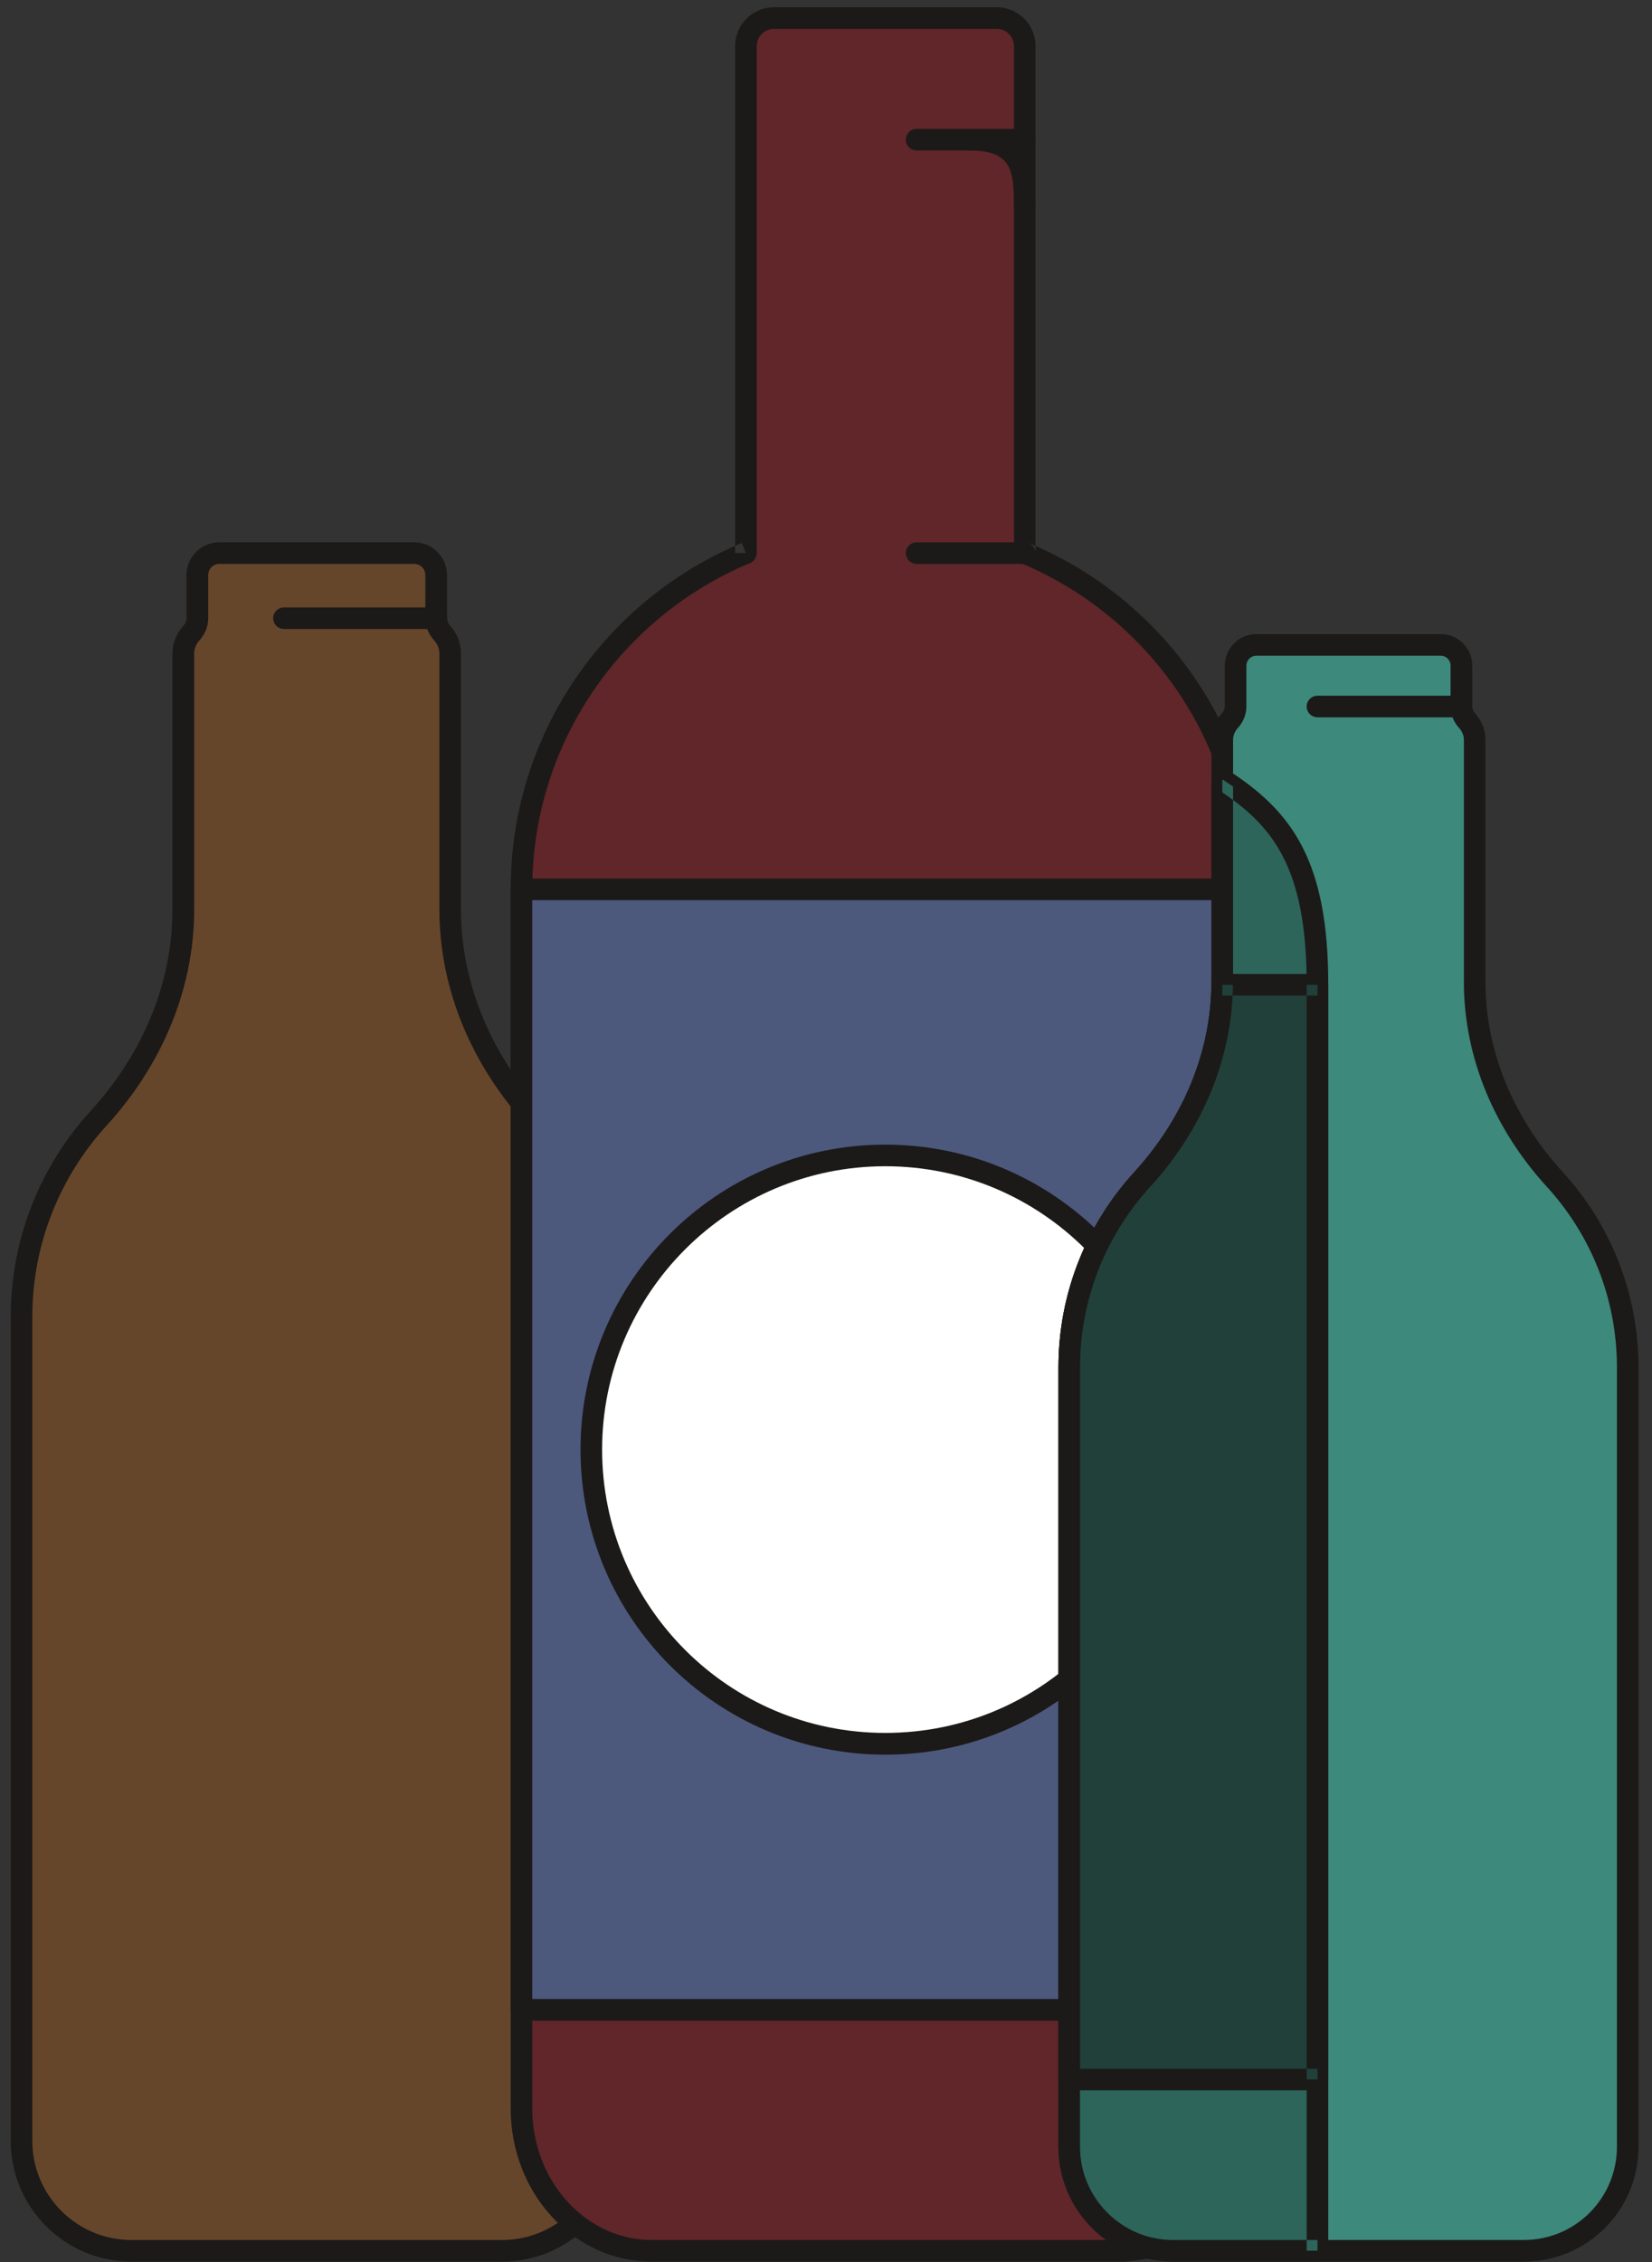 <?xml version="1.0" encoding="UTF-8" standalone="no"?><svg width="114" height="156" viewBox="0 0 114 156" xmlns="http://www.w3.org/2000/svg"><rect x="0" y="0" width="114" height="156" fill="#333333" stroke="none"/><title>wine-and-beer-bottles</title><g fill="none" fill-rule="evenodd"><path d="M36.9 77.11c-3.62-3.97-5.83-9.02-5.83-14.39V45.08c0-.54-.21-1.04-.55-1.4-.26-.29-.42-.66-.42-1.05v-2.97c0-.84-.68-1.52-1.52-1.52H15.14c-.84 0-1.52.68-1.52 1.52v2.97c0 .39-.16.76-.42 1.05-.34.36-.55.86-.55 1.4v17.64c0 5.37-2.21 10.42-5.83 14.39-3.31 3.62-5.33 8.43-5.33 13.72v56.81c0 4.19 3.39 7.58 7.58 7.58h25.58c4.19 0 7.58-3.39 7.58-7.58V90.83c0-5.29-2.02-10.1-5.33-13.72" fill="#66462B"/><path d="M36.9 77.11l.56-.5c-3.52-3.85-5.65-8.72-5.65-13.89V45.08c0-.74-.28-1.41-.74-1.91-.15-.17-.22-.35-.22-.54v-2.97c-.01-1.25-1.02-2.26-2.27-2.26H15.14c-1.25 0-2.27 1.01-2.27 2.26v2.97c0 .19-.07.37-.22.54-.46.5-.75 1.17-.75 1.91v17.64c0 5.17-2.12 10.04-5.64 13.89C2.84 80.35.74 85.34.74 90.83v56.81c0 4.6 3.73 8.33 8.33 8.33h25.58c4.6 0 8.33-3.73 8.33-8.33V90.83c0-5.49-2.1-10.48-5.52-14.22l-.56.5-.55.5c3.19 3.49 5.13 8.12 5.14 13.22v56.81c-.01 1.89-.77 3.6-2.01 4.84-1.23 1.23-2.94 2-4.83 2H9.07c-1.89 0-3.6-.77-4.83-2-1.24-1.24-2.01-2.95-2.01-4.84V90.83c0-5.1 1.95-9.73 5.14-13.22 3.73-4.08 6.03-9.31 6.03-14.89V45.08c0-.35.13-.66.35-.9.37-.41.62-.95.62-1.55v-2.97c0-.43.34-.77.77-.77h13.44c.43 0 .77.34.77.77v2.97c0 .6.25 1.14.62 1.55.22.24.35.55.35.9v17.64c0 5.58 2.3 10.81 6.03 14.89l.55-.5" fill="#1B1A18"/><path d="M30.1 42.63H19.6" fill="#66462B"/><path d="M30.1 41.89H19.6c-.41 0-.75.33-.75.74 0 .42.34.75.75.75h10.5c.41 0 .75-.33.75-.75 0-.41-.34-.74-.75-.74" fill="#1B1A18"/><path d="M70.71 38.14V3.18c0-1.07-.86-1.93-1.93-1.93H53.41c-1.07 0-1.94.86-1.94 1.93v34.96c-9.09 3.78-15.49 12.74-15.49 23.2v84.07c0 5.42 4.03 9.81 8.98 9.81h32.27c4.95 0 8.97-4.39 8.97-9.81V61.34c0-10.46-6.39-19.42-15.49-23.2" fill="#612629"/><path d="M70.71 38.14h.75V3.18c0-1.48-1.2-2.68-2.68-2.68H53.41c-1.48 0-2.68 1.2-2.68 2.68v34.96h.74l-.28-.69c-9.37 3.89-15.95 13.12-15.95 23.89v84.07c0 2.89 1.07 5.53 2.82 7.44 1.75 1.92 4.2 3.12 6.9 3.12h32.27c2.7 0 5.14-1.2 6.89-3.12 1.76-1.91 2.83-4.55 2.83-7.44V61.34c0-10.77-6.59-20-15.95-23.89l-.29.69h.75-.75l-.28.69c8.82 3.67 15.03 12.36 15.03 22.51v84.07c0 2.52-.94 4.8-2.44 6.43-1.5 1.64-3.54 2.64-5.79 2.64H44.96c-2.25 0-4.29-1-5.8-2.64-1.49-1.63-2.43-3.91-2.43-6.43V61.34c0-10.15 6.21-18.84 15.03-22.51.28-.11.46-.39.46-.69V3.18c0-.65.53-1.18 1.19-1.19h15.37c.66.01 1.18.53 1.19 1.19v34.96c0 .3.18.58.46.69l.28-.69" fill="#1B1A18"/><path d="M70.71 9.64h-7.45" fill="#6DBEDC"/><path d="M70.71 8.89h-7.45c-.41 0-.75.33-.75.75 0 .41.34.74.75.74h7.45c.41 0 .75-.33.75-.74 0-.42-.34-.75-.75-.75" fill="#1B1A18"/><path d="M66.99 10.38c.85 0 1.43.14 1.82.34.29.15.48.32.64.53.23.31.37.74.44 1.26s.08 1.11.08 1.71c0 .41.33.75.74.75s.75-.34.75-.75c-.01-1.07.03-2.32-.55-3.44-.3-.56-.78-1.07-1.44-1.4-.66-.33-1.47-.49-2.48-.49-.42 0-.75.33-.75.75 0 .41.33.74.75.74" fill="#1B1A18"/><path d="M70.71 38.14h-7.45" fill="#6DBEDC"/><path d="M70.71 37.4h-7.45c-.41 0-.75.33-.75.74s.34.75.75.75h7.45c.41 0 .75-.34.75-.75s-.34-.74-.75-.74" fill="#1B1A18"/><path fill="#4D587D" d="M35.98 138.61H86.2V61.34H35.98"/><path d="M86.2 138.61v-.75H36.73V62.08h48.73v76.53h.74v-.75.75h.75V61.34c0-.2-.08-.39-.22-.53s-.33-.22-.53-.22H35.98c-.19 0-.39.08-.53.22s-.21.33-.21.53v77.27c0 .2.07.39.21.53.14.14.34.22.53.22H86.2c.2 0 .39-.08.53-.22s.22-.33.22-.53h-.75" fill="#1B1A18"/><path d="M61.09 79.69c-11.2 0-20.28 9.08-20.28 20.28 0 11.21 9.08 20.29 20.28 20.29 11.21 0 20.29-9.08 20.29-20.29 0-11.2-9.08-20.28-20.29-20.28" fill="#FFF"/><path d="M61.09 79.69v-.75c-11.61 0-21.03 9.42-21.03 21.03 0 11.62 9.42 21.04 21.03 21.04 11.62 0 21.03-9.42 21.04-21.04-.01-11.61-9.42-21.03-21.04-21.03v1.49c5.4 0 10.28 2.19 13.82 5.73 3.54 3.54 5.72 8.42 5.72 13.81 0 5.4-2.18 10.28-5.72 13.82-3.54 3.54-8.42 5.72-13.82 5.72-5.39 0-10.27-2.18-13.81-5.72-3.54-3.54-5.73-8.42-5.73-13.82 0-5.39 2.19-10.27 5.73-13.81 3.54-3.54 8.42-5.73 13.81-5.73v-.74" fill="#1B1A18"/><path d="M107.29 81.34c-3.43-3.75-5.52-8.53-5.52-13.61V51.04c0-.51-.2-.98-.52-1.33-.25-.27-.4-.62-.4-.98v-2.82c0-.79-.64-1.43-1.43-1.43H86.7c-.79 0-1.44.64-1.44 1.43v2.82c0 .36-.15.71-.4.98-.32.35-.51.82-.51 1.33v16.69c0 5.08-2.09 9.86-5.52 13.61-3.13 3.42-5.04 7.97-5.04 12.97v53.74c0 3.96 3.21 7.17 7.17 7.17h24.2c3.96 0 7.17-3.21 7.17-7.17V94.31c0-5-1.91-9.55-5.04-12.97" fill="#3D897B"/><path d="M107.29 81.34l.55-.51c-3.32-3.63-5.33-8.23-5.33-13.1V51.04c0-.71-.27-1.35-.71-1.83-.14-.16-.2-.32-.2-.48v-2.82c0-1.2-.98-2.18-2.18-2.18H86.7c-1.21 0-2.18.98-2.18 2.18v2.82c0 .16-.07.32-.21.48-.44.48-.71 1.12-.71 1.83v16.69c0 4.87-2 9.47-5.32 13.1-3.25 3.55-5.24 8.29-5.24 13.48v53.74c0 4.38 3.54 7.92 7.92 7.92h24.2c4.37 0 7.91-3.54 7.91-7.92V94.31c0-5.19-1.98-9.93-5.23-13.48l-.55.51-.55.5c3.01 3.29 4.84 7.66 4.84 12.47v53.74c0 1.78-.72 3.38-1.88 4.55-1.16 1.16-2.77 1.88-4.54 1.88h-24.2c-1.78 0-3.38-.72-4.54-1.88-1.17-1.17-1.89-2.77-1.89-4.55V94.31c0-4.81 1.84-9.18 4.85-12.47 3.54-3.87 5.71-8.82 5.71-14.11V51.04c0-.32.12-.6.32-.82.36-.39.6-.92.6-1.49v-2.82c0-.38.31-.69.69-.69h12.72c.38 0 .68.31.68.69v2.82c0 .57.24 1.1.6 1.49.2.22.32.5.32.82v16.69c0 5.29 2.18 10.24 5.72 14.11l.55-.5" fill="#1B1A18"/><path d="M100.85 47.98h-9.93c-.41 0-.75.33-.75.75 0 .41.34.74.75.74h9.93c.41 0 .75-.33.75-.74 0-.42-.34-.75-.75-.75" fill="#1B1A18"/><path d="M84.35 53.75v13.98c0 5.08-2.09 9.86-5.52 13.61-3.13 3.42-5.04 7.97-5.04 12.97v53.74c0 3.96 3.21 7.17 7.17 7.17h9.96V67.91c0-8.33-2.43-11.5-6.57-14.16" fill="#2D655B"/><path d="M84.35 53.75h-.75v13.98c0 4.87-2 9.47-5.32 13.1-3.25 3.55-5.24 8.29-5.24 13.48v53.74c0 4.38 3.54 7.92 7.92 7.92h9.96c.2 0 .39-.08.53-.22s.21-.33.21-.53V67.91c0-4.23-.61-7.23-1.81-9.55-1.2-2.31-2.97-3.87-5.1-5.24-.23-.15-.52-.16-.76-.03s-.39.38-.39.66h.75l-.41.63c2.02 1.3 3.53 2.65 4.58 4.67 1.05 2.02 1.65 4.77 1.65 8.86v87.31h.75v-.74h-9.96c-1.78 0-3.38-.72-4.54-1.88-1.17-1.17-1.89-2.77-1.89-4.55V94.31c0-4.81 1.84-9.18 4.85-12.47 3.54-3.87 5.71-8.82 5.71-14.11V53.75h-.74l-.41.63.41-.63" fill="#1B1A18"/><path d="M84.34 67.91c-.05 5.02-2.13 9.72-5.51 13.43-3.13 3.42-5.04 7.97-5.04 12.97v49.1h17.13v-75.5h-6.58" fill="#21403A"/><path d="M84.34 67.91h-.75c-.05 4.8-2.04 9.34-5.31 12.92-3.25 3.55-5.24 8.29-5.24 13.48v49.1c0 .2.08.39.22.53s.33.22.53.22h17.13c.2 0 .39-.08.53-.22s.21-.33.21-.53v-75.5c0-.19-.07-.38-.21-.52-.14-.14-.33-.22-.53-.22h-6.58c-.41 0-.74.33-.75.74h.75v.75h6.58v-.75h-.75v75.5h.75v-.74H74.53V94.31c0-4.81 1.84-9.18 4.85-12.47 3.49-3.82 5.65-8.7 5.7-13.92l-.74-.01v.75-.75" fill="#1B1A18"/></g></svg>